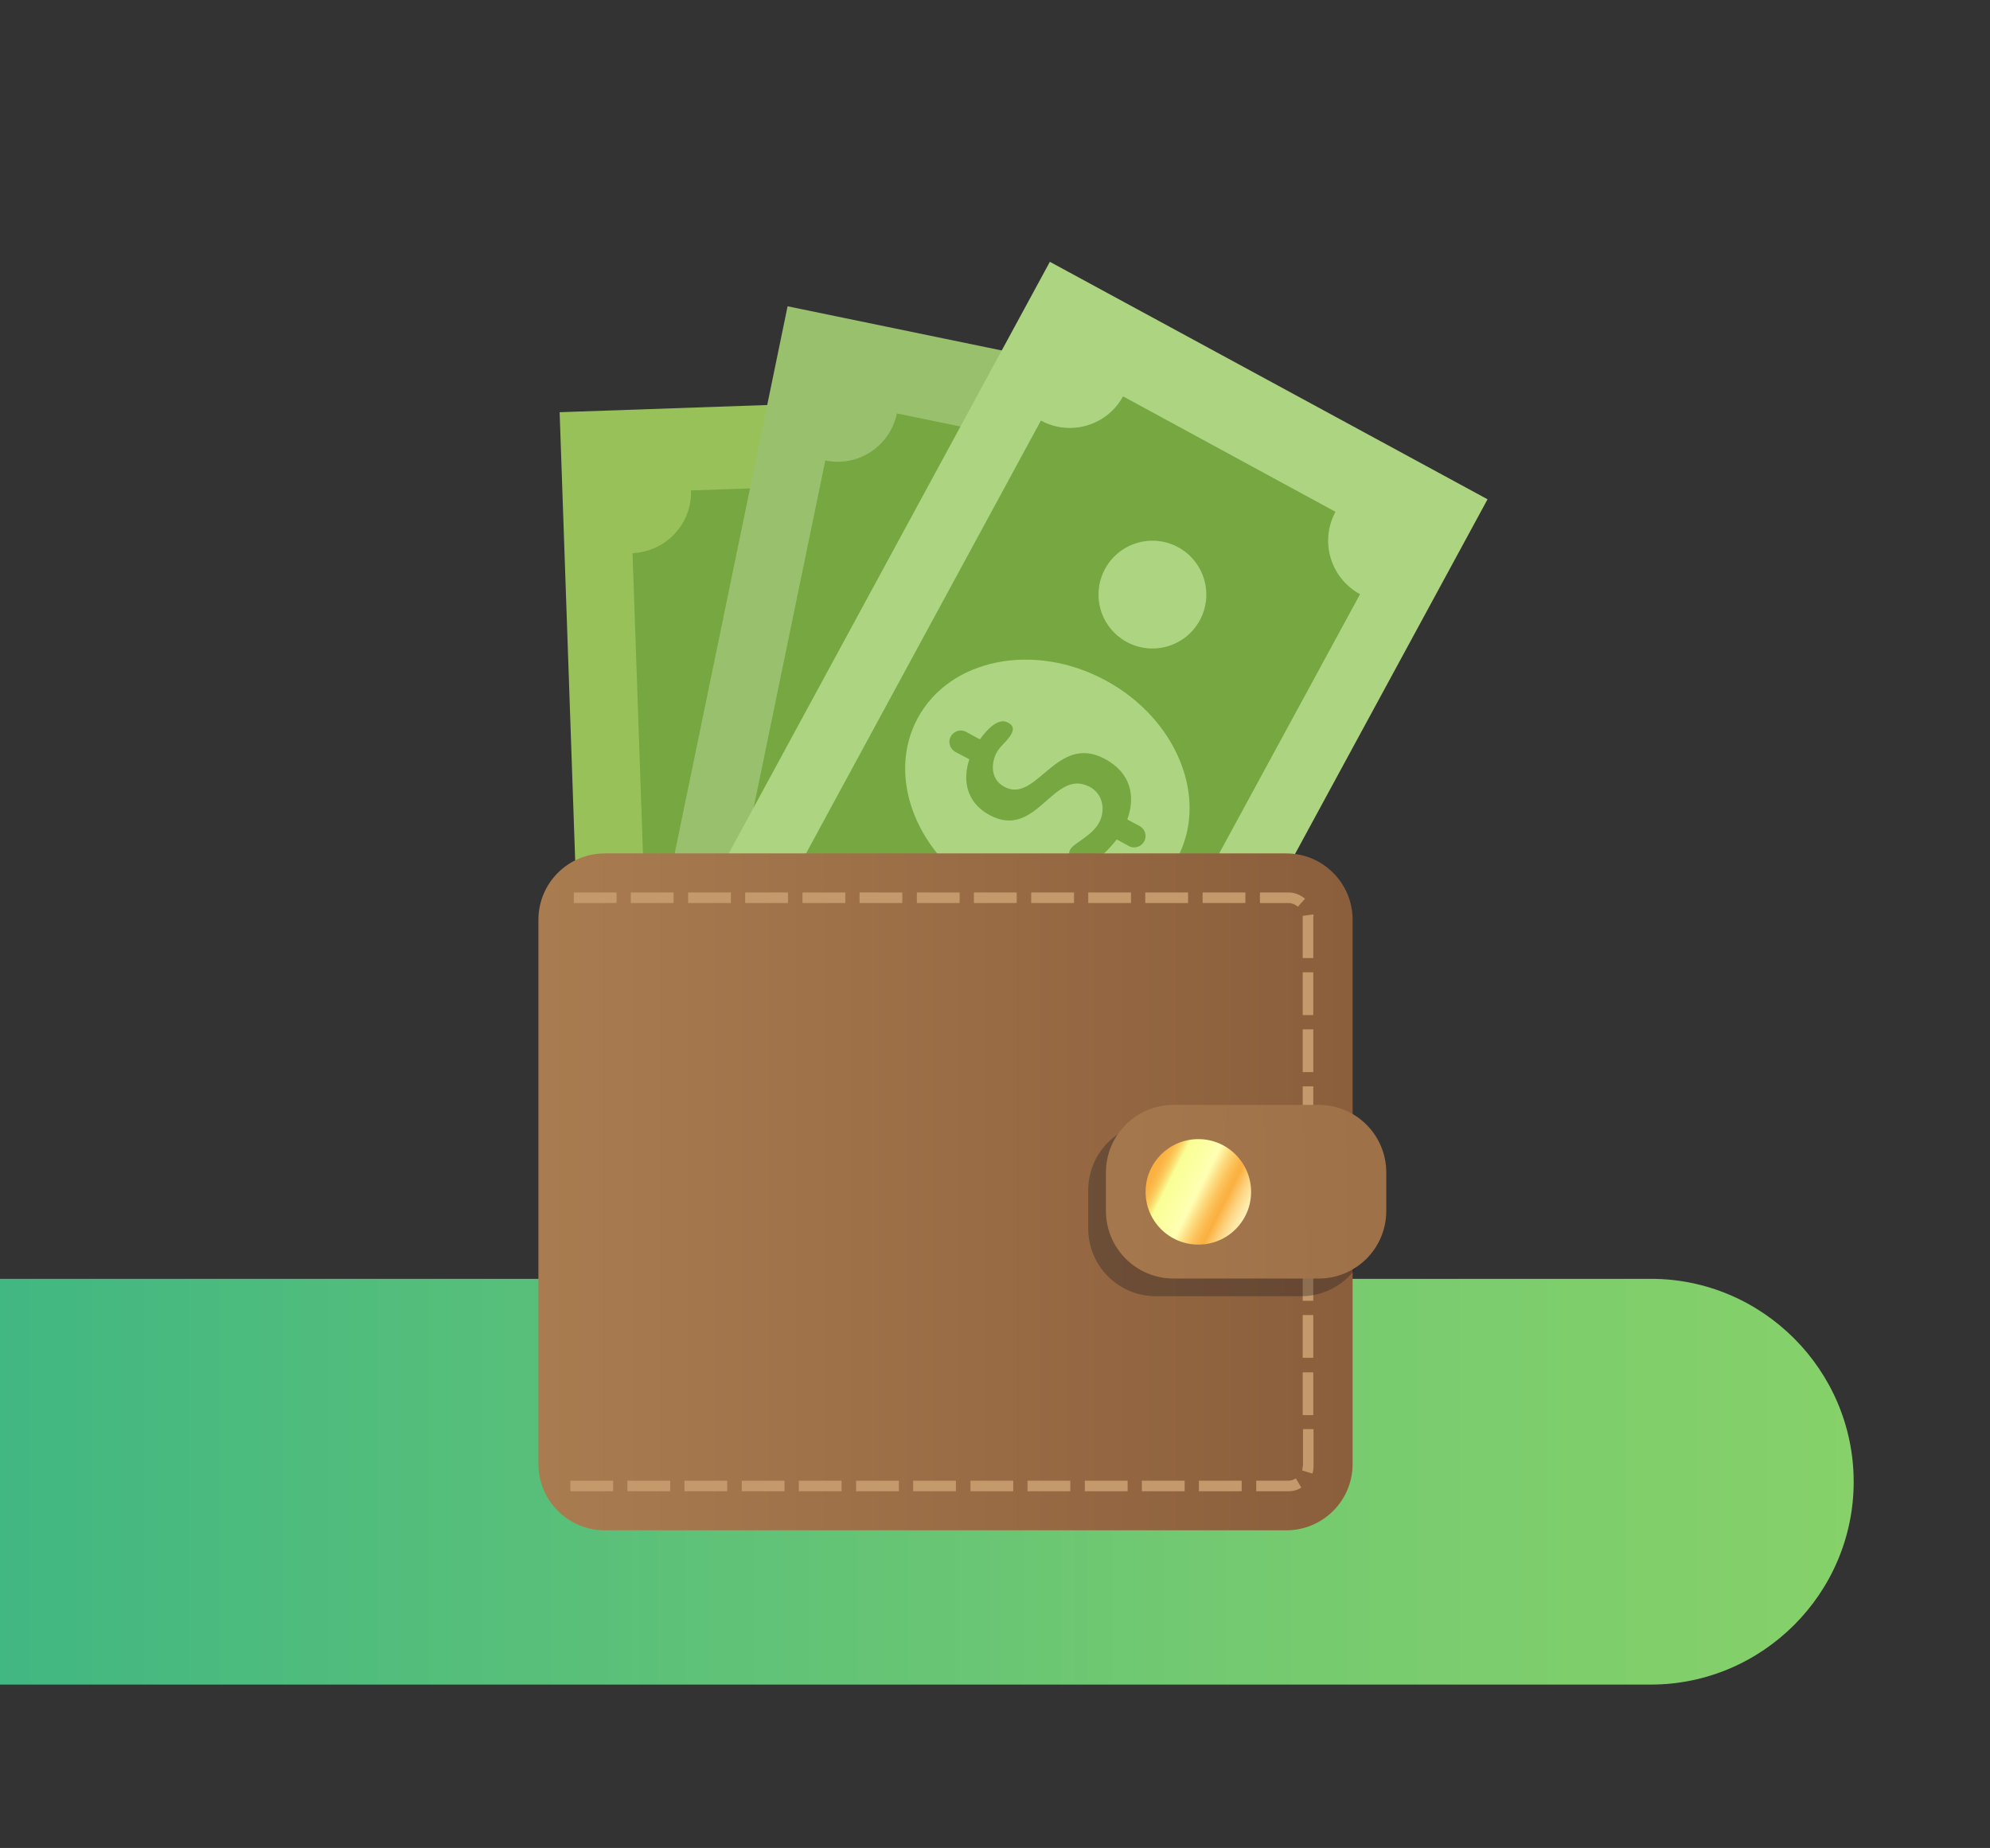 <?xml version="1.0" encoding="utf-8"?>
<!-- Generator: Adobe Illustrator 21.1.0, SVG Export Plug-In . SVG Version: 6.00 Build 0)  -->
<svg version="1.1" id="_x2014_лой_x5F_1" xmlns="http://www.w3.org/2000/svg" xmlns:xlink="http://www.w3.org/1999/xlink"
	 x="0px" y="0px" viewBox="0 0 697.8 648.1" style="enable-background:new 0 0 697.8 648.1;" xml:space="preserve">
<rect x="0" y="0" width="697.8" height="648.1" fill="#333333" stroke="none"/>
<linearGradient id="SVGID_1_" gradientUnits="userSpaceOnUse" x1="-1.231" y1="519.639" x2="650.03" y2="519.639">
	<stop  offset="0" style="stop-color:#41B782"/>
	<stop  offset="0.171" style="stop-color:#4FBC7D"/>
	<stop  offset="0.717" style="stop-color:#77CB6F"/>
	<stop  offset="1" style="stop-color:#86D169"/>
</linearGradient>
<path style="fill:url(#SVGID_1_);" d="M578.9,448.5H-1.2v142.3h580.1c39.1,0,71.1-32,71.1-71.1v0C650,480.5,618,448.5,578.9,448.5z"
	/>
<g>
	<g>
		<g>
			
				<rect x="201.9" y="141.5" transform="matrix(0.999 -3.465055e-02 3.465055e-02 0.999 -10.364 10.205)" style="fill:#99C159;" width="174.6" height="325.3"/>
			<path style="fill:#76A741;" d="M327,169.1l-84.7,2.9c0.4,11.7-8.8,21.5-20.5,22l7.8,224.6c11.7-0.4,21.5,8.8,22,20.5l84.7-2.9
				c-0.4-11.7,8.8-21.5,20.5-22l-7.8-224.6C337.2,190,327.4,180.8,327,169.1z"/>
			
				<ellipse transform="matrix(0.999 -3.464986e-02 3.464986e-02 0.999 -10.364 10.205)" style="fill:#ADD581;" cx="289.2" cy="304.1" rx="51.7" ry="43"/>
			<g>
				
					<ellipse transform="matrix(0.999 -3.465039e-02 3.465039e-02 0.999 -13.041 10.344)" style="fill:#ADD581;" cx="291.9" cy="381.4" rx="18.9" ry="18.9"/>
				
					<ellipse transform="matrix(0.999 -3.465214e-02 3.465214e-02 0.999 -7.688 10.066)" style="fill:#ADD581;" cx="286.6" cy="226.8" rx="18.9" ry="18.9"/>
			</g>
			<path style="fill:#76A741;" d="M301.3,284.8c-19.5,0.7-12.5,25.9-25.6,26.4c-5.3,0.2-8.2-4.6-8.4-9c-0.1-2.7,1.3-5.4,1.2-8.1
				c-0.1-2.1-1-3-3.1-3c-3.7,0.1-5.1,5.8-5.5,10l-5.4,0.2c-2.2,0.1-3.9,1.9-3.9,4.1c0.1,2.2,1.9,3.9,4.1,3.9l5.5-0.2
				c1.6,7.8,7,13.5,15.9,13.2c19-0.7,10.8-25.9,25.4-26.4c5.5-0.2,9,4.6,9.1,9.2c0.2,5.3-4,10.7-3.9,13.2c0.1,2.3,2.3,3.9,5,3.8
				c4-0.1,6.5-9.6,7.3-15.2l4.8-0.2c2.2-0.1,3.9-1.9,3.9-4.1c-0.1-2.2-1.9-3.9-4.1-3.9l-4.8,0.2
				C317.1,290.7,311.6,284.4,301.3,284.8z"/>
		</g>
		<g>
			
				<rect x="166.4" y="197" transform="matrix(0.202 -0.979 0.979 0.202 -16.017 548.999)" style="fill:#99C16D;" width="325.3" height="174.6"/>
			<path style="fill:#76A741;" d="M397.5,162.1l-83-17.1c-2.4,11.5-13.6,18.9-25.1,16.5L244,381.5c11.5,2.4,18.9,13.6,16.5,25.1
				l83,17.1c2.4-11.5,13.6-18.9,25.1-16.5L414,187.1C402.6,184.8,395.2,173.5,397.5,162.1z"/>
			
				<ellipse transform="matrix(0.202 -0.979 0.979 0.202 -16.016 548.999)" style="fill:#ADD581;" cx="329" cy="284.3" rx="43" ry="51.7"/>
			<g>
				
					<ellipse transform="matrix(0.202 -0.979 0.979 0.202 -102.67 594.084)" style="fill:#ADD581;" cx="313.4" cy="360.1" rx="18.9" ry="18.9"/>
				
					<ellipse transform="matrix(0.202 -0.979 0.979 0.202 70.638 503.914)" style="fill:#ADD581;" cx="344.7" cy="208.6" rx="18.9" ry="18.9"/>
			</g>
			<path style="fill:#76A741;" d="M345.3,268.4c-19.1-3.9-18.3,22.2-31.1,19.6c-5.2-1.1-6.9-6.4-6-10.7c0.6-2.7,2.5-5,3-7.6
				c0.4-2.1-0.2-3.2-2.3-3.6c-3.7-0.8-6.3,4.4-7.7,8.5l-5.3-1.1c-2.2-0.4-4.3,0.9-4.7,3.1c-0.4,2.2,0.9,4.3,3.1,4.7l5.4,1.1
				c-0.2,7.9,3.6,14.8,12.3,16.6c18.6,3.8,16.6-22.6,30.9-19.6c5.4,1.1,7.6,6.6,6.7,11.1c-1.1,5.2-6.4,9.5-6.9,11.9
				c-0.5,2.3,1.3,4.4,4,4.9c3.9,0.8,8.6-7.8,10.6-13l4.7,1c2.2,0.4,4.3-0.9,4.7-3.1c0.4-2.2-0.9-4.3-3.1-4.7l-4.7-1
				C359.3,277.9,355.4,270.5,345.3,268.4z"/>
		</g>
		<g>
			
				<rect x="204.7" y="189.4" transform="matrix(0.477 -0.879 0.879 0.477 -51.156 467.346)" style="fill:#ADD581;" width="325.3" height="174.6"/>
			<path style="fill:#76A741;" d="M468.3,179.5l-74.5-40.5c-5.6,10.3-18.5,14.1-28.8,8.5L257.8,345.1c10.3,5.6,14.1,18.5,8.5,28.8
				l74.5,40.5c5.6-10.3,18.5-14.1,28.8-8.5l107.3-197.5C466.5,202.7,462.7,189.8,468.3,179.5z"/>
			
				<ellipse transform="matrix(0.477 -0.879 0.879 0.477 -51.156 467.346)" style="fill:#ADD581;" cx="367.3" cy="276.7" rx="43" ry="51.7"/>
			<g>
				
					<ellipse transform="matrix(0.477 -0.879 0.879 0.477 -130.162 470.416)" style="fill:#ADD581;" cx="330.4" cy="344.6" rx="18.9" ry="18.9"/>
				
					<ellipse transform="matrix(0.477 -0.879 0.879 0.477 27.849 464.275)" style="fill:#ADD581;" cx="404.2" cy="208.7" rx="18.9" ry="18.9"/>
			</g>
			<path style="fill:#76A741;" d="M387.5,266.2c-17.1-9.3-24,16-35.4,9.7c-4.7-2.5-4.7-8.1-2.6-12c1.3-2.4,3.8-4,5.1-6.4
				c1-1.9,0.7-3.1-1.2-4.1c-3.3-1.8-7.3,2.4-9.8,5.9l-4.8-2.6c-1.9-1.1-4.4-0.3-5.4,1.6c-1.1,1.9-0.3,4.4,1.6,5.4l4.9,2.6
				c-2.5,7.5-0.9,15.2,7,19.5c16.7,9.1,22.4-16.8,35.3-9.8c4.8,2.6,5.4,8.5,3.2,12.5c-2.5,4.7-8.9,7.2-10.1,9.4
				c-1.1,2,0,4.5,2.4,5.9c3.5,1.9,10.5-5,13.9-9.4l4.2,2.3c1.9,1.1,4.4,0.3,5.4-1.6c1.1-1.9,0.3-4.4-1.6-5.4l-4.3-2.3
				C398.2,279.3,396.6,271.1,387.5,266.2z"/>
		</g>
	</g>
	<g>
		<g>
			<linearGradient id="SVGID_2_" gradientUnits="userSpaceOnUse" x1="188.834" y1="418.007" x2="474.298" y2="418.007">
				<stop  offset="0" style="stop-color:#A97C50"/>
				<stop  offset="1" style="stop-color:#8B5E3C"/>
			</linearGradient>
			<path style="fill:url(#SVGID_2_);" d="M451,536.7H212.1c-12.9,0-23.3-10.4-23.3-23.3V322.6c0-12.9,10.4-23.3,23.3-23.3H451
				c12.9,0,23.3,10.4,23.3,23.3v190.8C474.3,526.3,463.9,536.7,451,536.7z"/>
			<g>
				<rect x="301.4" y="313" style="fill:#C49A6C;" width="15" height="3.7"/>
				<rect x="240" y="519.3" style="fill:#C49A6C;" width="15" height="3.7"/>
				<rect x="241.3" y="313" style="fill:#C49A6C;" width="15" height="3.7"/>
				<rect x="201.2" y="313" style="fill:#C49A6C;" width="15" height="3.7"/>
				<rect x="220" y="519.3" style="fill:#C49A6C;" width="15" height="3.7"/>
				<rect x="260.1" y="519.3" style="fill:#C49A6C;" width="15" height="3.7"/>
				<rect x="300.2" y="519.3" style="fill:#C49A6C;" width="15" height="3.7"/>
				<rect x="281.4" y="313" style="fill:#C49A6C;" width="15" height="3.7"/>
				<rect x="261.3" y="313" style="fill:#C49A6C;" width="15" height="3.7"/>
				<rect x="280.1" y="519.3" style="fill:#C49A6C;" width="15" height="3.7"/>
				<rect x="200" y="519.3" style="fill:#C49A6C;" width="15" height="3.7"/>
				<rect x="221.2" y="313" style="fill:#C49A6C;" width="15" height="3.7"/>
				<path style="fill:#C49A6C;" d="M455.1,318l2.5-2.8c-1.6-1.4-3.7-2.2-5.8-2.2h-10v3.7h10C453,316.7,454.2,317.2,455.1,318z"/>
				<rect x="456.8" y="441.2" style="fill:#C49A6C;" width="3.7" height="15"/>
				<rect x="456.8" y="461.2" style="fill:#C49A6C;" width="3.7" height="15"/>
				<path style="fill:#C49A6C;" d="M456.8,514.2c0,0.5-0.1,1-0.2,1.5l3.6,1.1c0.3-0.9,0.4-1.8,0.4-2.7v-12.9h-3.7V514.2z"/>
				<rect x="456.8" y="421.1" style="fill:#C49A6C;" width="3.7" height="15"/>
				<rect x="456.8" y="481.3" style="fill:#C49A6C;" width="3.7" height="15"/>
				<path style="fill:#C49A6C;" d="M451.8,519.3h-11.3v3.7h11.3c1.6,0,3.2-0.4,4.5-1.3l-1.9-3.2C453.6,519,452.7,519.3,451.8,519.3z
					"/>
				<path style="fill:#C49A6C;" d="M460.5,320.7l-3.7,0.5c0,0.2,0,0.4,0,0.7v14.1h3.7v-14.1C460.6,321.4,460.6,321,460.5,320.7z"/>
				<rect x="456.8" y="341" style="fill:#C49A6C;" width="3.7" height="15"/>
				<rect x="456.8" y="361" style="fill:#C49A6C;" width="3.7" height="15"/>
				<rect x="456.8" y="381" style="fill:#C49A6C;" width="3.7" height="15"/>
				<rect x="456.8" y="401.1" style="fill:#C49A6C;" width="3.7" height="15"/>
				<rect x="361.6" y="313" style="fill:#C49A6C;" width="15" height="3.7"/>
				<rect x="360.3" y="519.3" style="fill:#C49A6C;" width="15" height="3.7"/>
				<rect x="341.5" y="313" style="fill:#C49A6C;" width="15" height="3.7"/>
				<rect x="320.2" y="519.3" style="fill:#C49A6C;" width="15" height="3.7"/>
				<rect x="340.3" y="519.3" style="fill:#C49A6C;" width="15" height="3.7"/>
				<rect x="321.5" y="313" style="fill:#C49A6C;" width="15" height="3.7"/>
				<rect x="380.4" y="519.3" style="fill:#C49A6C;" width="15" height="3.7"/>
				<rect x="420.4" y="519.3" style="fill:#C49A6C;" width="15" height="3.7"/>
				<rect x="401.6" y="313" style="fill:#C49A6C;" width="15" height="3.7"/>
				<rect x="421.7" y="313" style="fill:#C49A6C;" width="15" height="3.7"/>
				<rect x="381.6" y="313" style="fill:#C49A6C;" width="15" height="3.7"/>
				<rect x="400.4" y="519.3" style="fill:#C49A6C;" width="15" height="3.7"/>
			</g>
		</g>
		<path style="opacity:0.35;fill:#231F20;" d="M456.2,454.6h-50.9c-13.1,0-23.7-10.6-23.7-23.7v-13.5c0-13.1,10.6-23.7,23.7-23.7
			h50.9c13.1,0,23.7,10.6,23.7,23.7V431C479.9,444,469.3,454.6,456.2,454.6z"/>
		<linearGradient id="SVGID_3_" gradientUnits="userSpaceOnUse" x1="749.102" y1="415.302" x2="322.783" y2="418.996">
			<stop  offset="0" style="stop-color:#8B5E3C"/>
			<stop  offset="1" style="stop-color:#A97C50"/>
		</linearGradient>
		<path style="fill:url(#SVGID_3_);" d="M462.4,448.4h-50.9c-13.1,0-23.7-10.6-23.7-23.7v-13.5c0-13.1,10.6-23.7,23.7-23.7h50.9
			c13.1,0,23.7,10.6,23.7,23.7v13.5C486.1,437.8,475.5,448.4,462.4,448.4z"/>
		<linearGradient id="SVGID_4_" gradientUnits="userSpaceOnUse" x1="404.065" y1="409.847" x2="441.725" y2="428.909">
			<stop  offset="0" style="stop-color:#FBB040"/>
			<stop  offset="4.007881e-02" style="stop-color:#FBB344"/>
			<stop  offset="7.798924e-02" style="stop-color:#FBBE4F"/>
			<stop  offset="0.115" style="stop-color:#FAD062"/>
			<stop  offset="0.151" style="stop-color:#FAE97D"/>
			<stop  offset="0.177" style="stop-color:#F9FF95"/>
			<stop  offset="0.306" style="stop-color:#FCFFA3"/>
			<stop  offset="0.425" style="stop-color:#FFFFB4"/>
			<stop  offset="0.437" style="stop-color:#FFF9AB"/>
			<stop  offset="0.509" style="stop-color:#FDDA7D"/>
			<stop  offset="0.573" style="stop-color:#FCC35C"/>
			<stop  offset="0.626" style="stop-color:#FBB547"/>
			<stop  offset="0.661" style="stop-color:#FBB040"/>
			<stop  offset="0.698" style="stop-color:#FCBF5B"/>
			<stop  offset="0.762" style="stop-color:#FDD685"/>
			<stop  offset="0.826" style="stop-color:#FEE8A6"/>
			<stop  offset="0.886" style="stop-color:#FEF5BE"/>
			<stop  offset="0.942" style="stop-color:#FFFCCC"/>
			<stop  offset="0.989" style="stop-color:#FFFFD1"/>
		</linearGradient>
		<circle style="fill:url(#SVGID_4_);" cx="420.2" cy="418" r="18.5"/>
	</g>
</g>
</svg>
